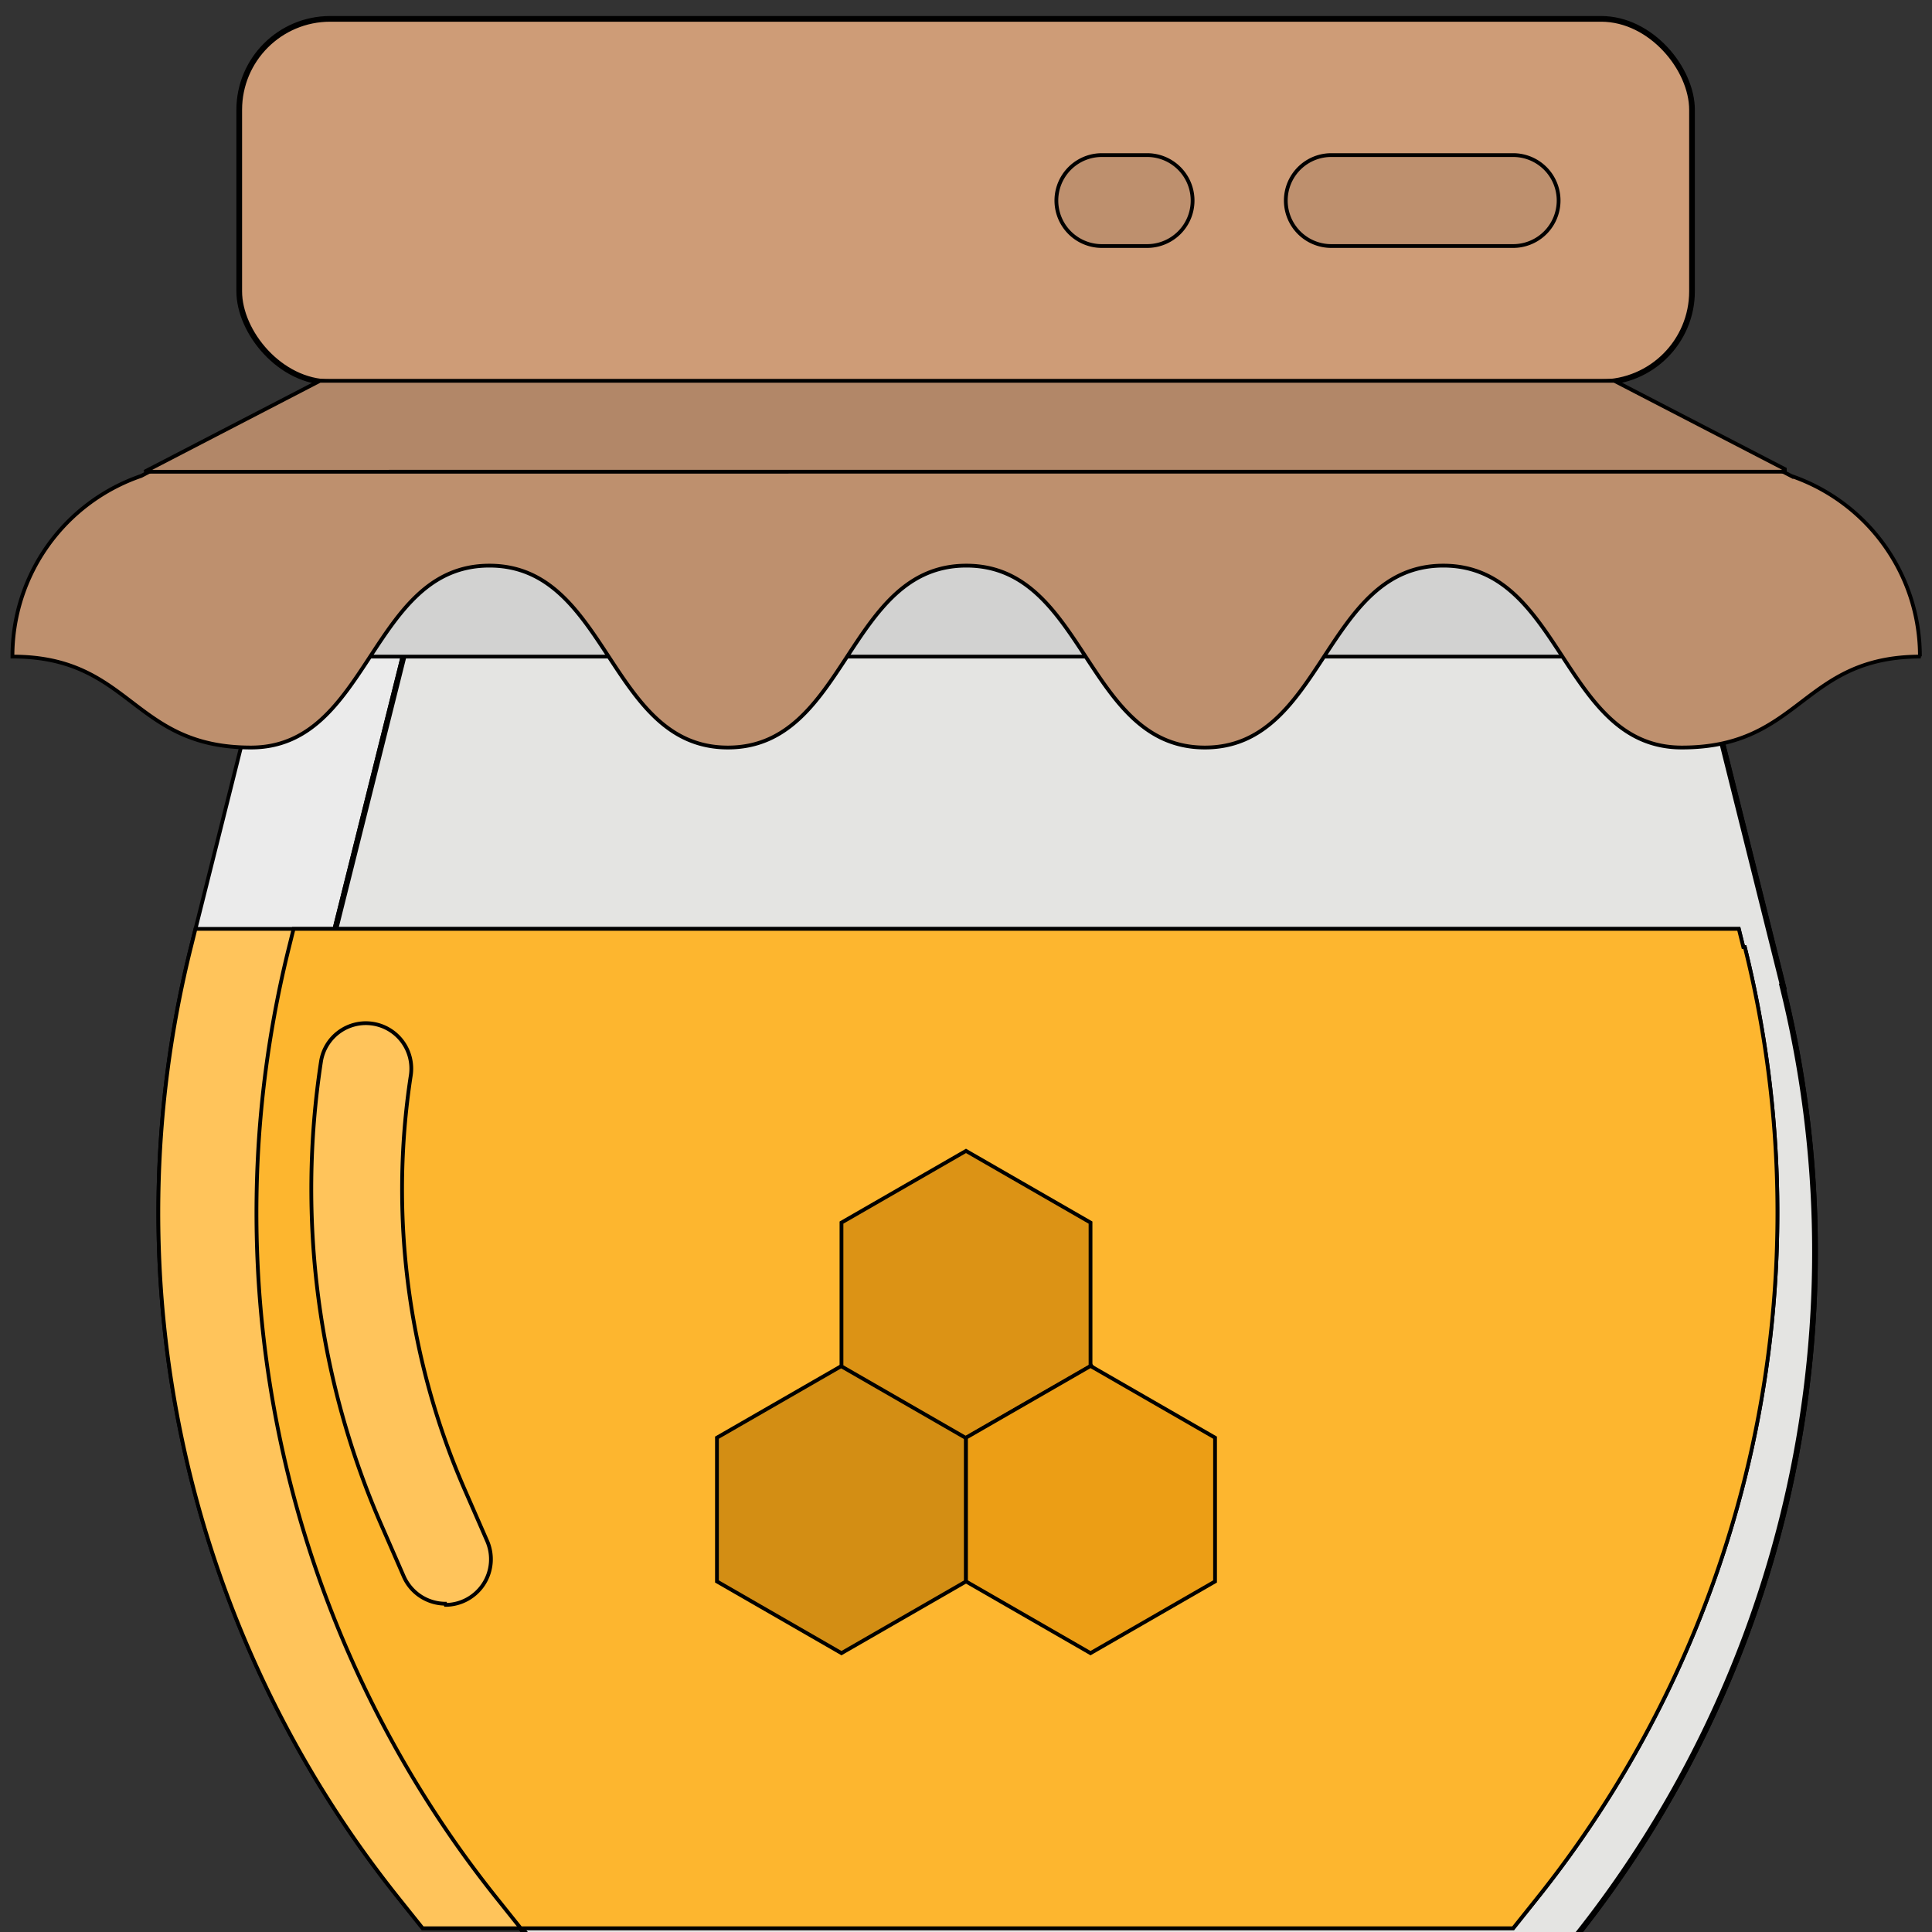 <svg width="512" height="512" version="1.1" xmlns="http://www.w3.org/2000/svg"><rect width="100%" height="100%" fill="#333333" stroke="none"/><g stroke="null"><path d="m401 511h-289l-6.4-8.01a291 291 0 0 1-55-252l37.3-149h337l37.3 149a291 291 0 0 1-55 252z" fill="#ebebeb"/><g transform="matrix(1.51 0 0 1.51 -2629 -3429)" fill="#e4e4e2"><path d="m2054 2444-24.8-99.2h-207l-24.8 99.2a193 193 0 0 0 36.5 167l4.25 5.32h175l4.25-5.32a193 193 0 0 0 36.5-167z"/><path d="m2054 2444-24.8-99.2h-207l-24.8 99.2a193 193 0 0 0 36.5 167l4.25 5.32h175l4.25-5.32a193 193 0 0 0 36.5-167z"/></g><path d="m69.5 174h373l-9.03-36.1h-355z" fill="#d2d2d1"/><rect x="63.4" y="5" width="385" height="96.3" rx="24.1" fill="#ce9c77" style="stroke-width:1.51"/><g fill="#be906e"><path d="m509 174c-31.6 0-31.6 24.1-63.3 24.1s-31.6-48.2-63.2-48.2c-31.6 0-31.6 48.2-63.2 48.2s-31.6-48.2-63.2-48.2c-31.6 0-31.6 48.2-63.2 48.2-31.6 0-31.6-48.2-63.2-48.2-31.6 0-31.6 48.2-63.2 48.2s-31.6-24.1-63.2-24.1v-0.066a50.5 50.5 0 0 1 34.1-47.8l47.2-24.4h343l47.1 24.4a50.5 50.5 0 0 1 34.1 47.8z"/><path d="m401 65.2h-48.2a12 12 0 0 1 0-24.1h48.2a12 12 0 0 1-1e-5 24.1z"/><path d="m304 65.2h-12a12 12 0 0 1 0-24.1h12a12 12 0 0 1 0 24.1z"/></g><path d="m473 125v-0.686l-45.2-23.4h-343l-46.5 24.1z" fill="#b28768"/><path d="m462 251-1.2-4.84h-409l-1.2 4.84a291 291 0 0 0 55 252l6.4 8.01h289l6.4-8.01a291 291 0 0 0 55-252z" fill="#ffc45b"/><path d="m462 251-1.2-4.84h-383l-1.2 4.84a291 291 0 0 0 55 252l6.4 8.01h263l6.4-8.01a291 291 0 0 0 55-252z" fill="#fdb62f"/><path d="m190 381v38.1l33 19 33-19v-38.1l48.2-3.06-12-12-36.1-48.2v12l-24.1 24.1-8.89 8.1z" fill="#d38e14"/><path d="m118 425a12.1 12.1 0 0 1-11-7.23l-5.84-13.4a223 223 0 0 1-16.1-123 12 12 0 1 1 23.8 3.64 199 199 0 0 0 14.4 110l5.85 13.4a12.1 12.1 0 0 1-11 16.9z" fill="#ffc45b"/><path d="m223 324v38.1l33 19 33-19v-38.1l-33-19z" fill="#dc9315"/><path d="m256 381v38.1l33 19 33-19v-38.1l-33-19z" fill="#ec9e15"/></g></svg>
